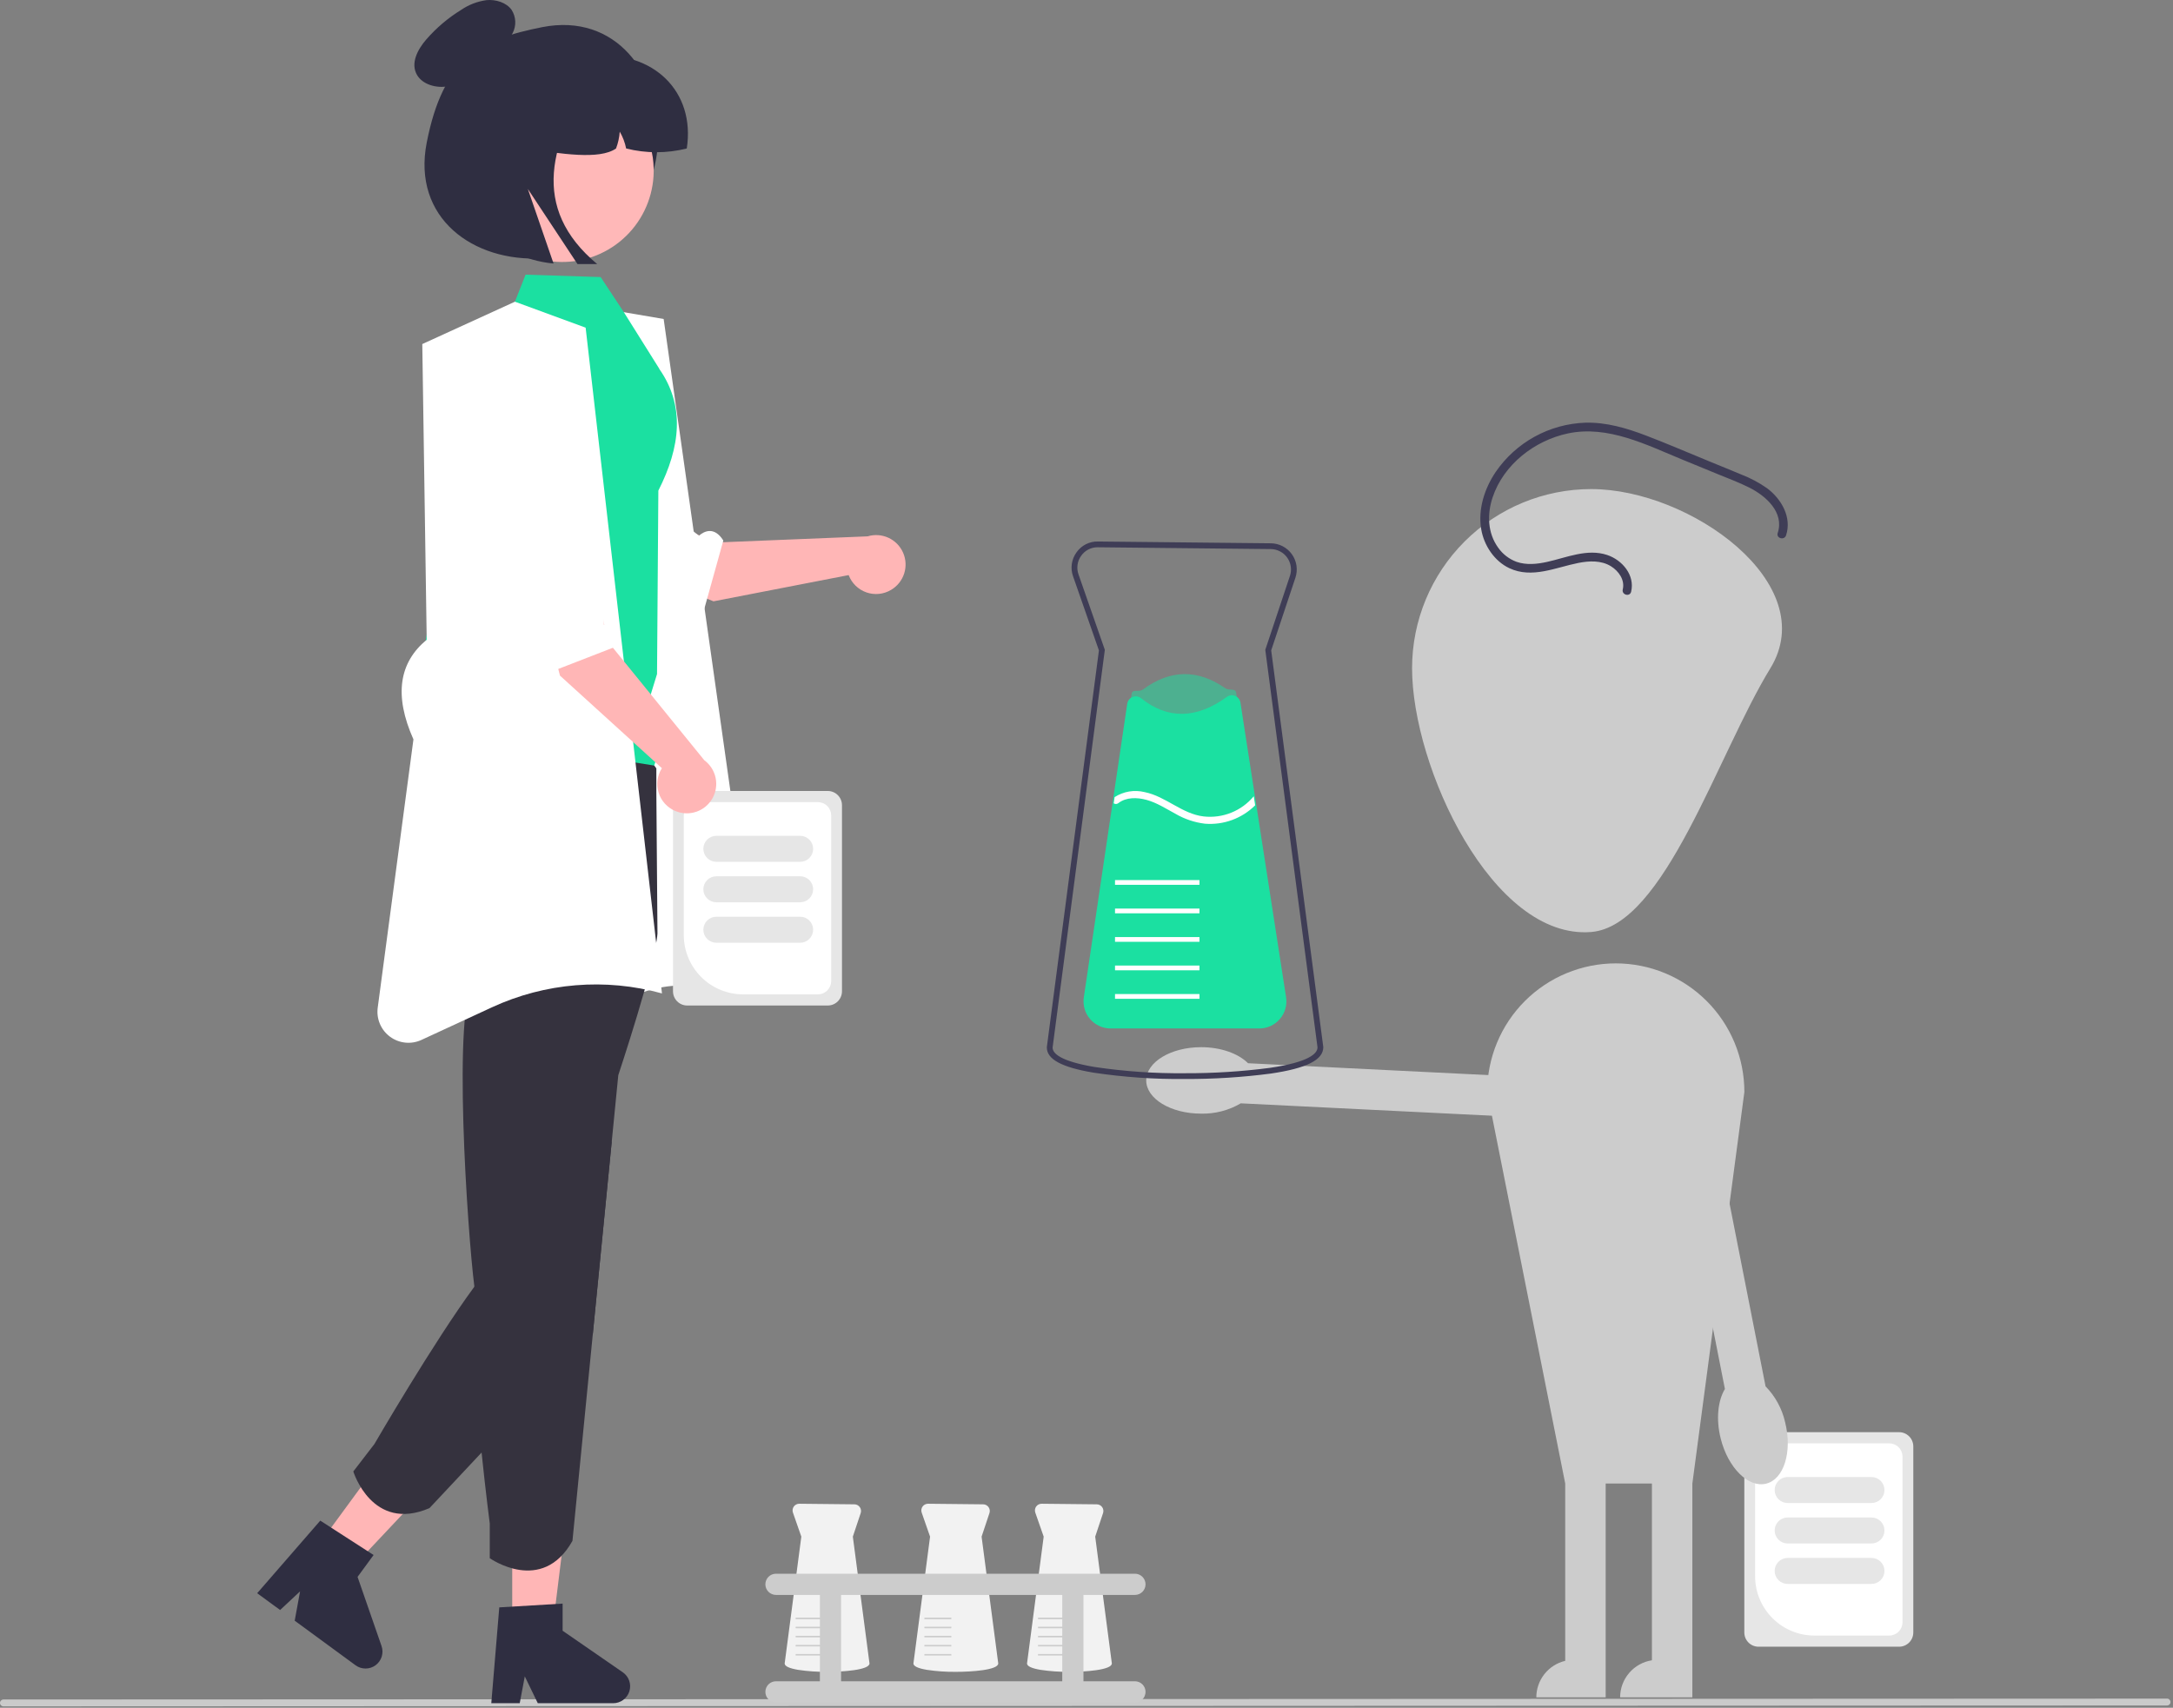 <svg width="752" height="591" viewBox="0 0 752 591" fill="none" xmlns="http://www.w3.org/2000/svg">
<rect x="0" y="0" width="752" height="591" fill="#808080" stroke="none"/>
<g clip-path="url(#clip0_3_2)">
<path d="M749.941 590.205L1.191 590.512C0.875 590.511 0.574 590.385 0.351 590.162C0.128 589.939 0.003 589.637 0.003 589.322C0.003 589.006 0.128 588.704 0.351 588.481C0.574 588.258 0.875 588.132 1.191 588.131L749.941 587.823C750.256 587.824 750.558 587.95 750.78 588.173C751.003 588.397 751.128 588.699 751.128 589.014C751.128 589.329 751.003 589.632 750.78 589.855C750.558 590.078 750.256 590.204 749.941 590.205V590.205Z" fill="#CACACA"/>
<path d="M603.649 564.947V500.538C603.651 499.234 604.169 497.984 605.091 497.063C606.013 496.141 607.263 495.622 608.566 495.621H657.21C658.513 495.622 659.763 496.141 660.685 497.063C661.607 497.984 662.125 499.234 662.127 500.538V564.947C662.125 566.251 661.607 567.501 660.685 568.423C659.763 569.344 658.513 569.863 657.21 569.865H608.566C607.263 569.863 606.013 569.344 605.091 568.423C604.169 567.501 603.651 566.251 603.649 564.947Z" fill="#E6E6E6"/>
<path d="M607.381 545.493V504.085C607.382 502.864 607.868 501.693 608.731 500.83C609.594 499.967 610.765 499.481 611.986 499.48H653.79C655.011 499.481 656.182 499.967 657.045 500.83C657.909 501.693 658.394 502.864 658.396 504.085V561.4C658.394 562.621 657.909 563.792 657.045 564.655C656.182 565.519 655.011 566.004 653.79 566.005H627.893C622.455 565.999 617.241 563.836 613.395 559.991C609.55 556.145 607.387 550.931 607.381 545.493V545.493Z" fill="white"/>
<path d="M614.149 515.638C614.151 514.445 614.625 513.302 615.469 512.458C616.312 511.614 617.456 511.14 618.649 511.138H647.649C648.843 511.138 649.987 511.613 650.831 512.456C651.675 513.3 652.149 514.445 652.149 515.638C652.149 516.832 651.675 517.977 650.831 518.82C649.987 519.664 648.843 520.138 647.649 520.138H618.649C617.456 520.137 616.312 519.663 615.469 518.819C614.625 517.975 614.151 516.832 614.149 515.638V515.638Z" fill="#E6E6E6"/>
<path d="M614.149 529.638C614.151 528.445 614.625 527.302 615.469 526.458C616.312 525.614 617.456 525.14 618.649 525.138H647.649C648.843 525.138 649.987 525.613 650.831 526.456C651.675 527.3 652.149 528.445 652.149 529.638C652.149 530.832 651.675 531.977 650.831 532.82C649.987 533.664 648.843 534.138 647.649 534.138H618.649C617.456 534.137 616.312 533.663 615.469 532.819C614.625 531.975 614.151 530.832 614.149 529.638V529.638Z" fill="#E6E6E6"/>
<path d="M614.149 543.638C614.151 542.445 614.625 541.302 615.469 540.458C616.312 539.614 617.456 539.14 618.649 539.138H647.649C648.843 539.138 649.987 539.613 650.831 540.456C651.675 541.3 652.149 542.445 652.149 543.638C652.149 544.832 651.675 545.977 650.831 546.82C649.987 547.664 648.843 548.138 647.649 548.138H618.649C617.456 548.137 616.312 547.663 615.469 546.819C614.625 545.975 614.151 544.832 614.149 543.638V543.638Z" fill="#E6E6E6"/>
<path d="M612.668 231.249C594.346 261.164 576.096 320.446 550.668 322.527C516.54 325.321 488.668 265.491 488.668 231.249C488.668 214.806 495.2 199.036 506.827 187.409C518.454 175.782 534.224 169.249 550.668 169.249C584.909 169.249 630.552 202.049 612.668 231.249Z" fill="#CCCCCC"/>
<path d="M559.168 333.388H559.168C553.324 333.388 547.537 334.539 542.138 336.776C536.739 339.012 531.834 342.29 527.701 346.422C523.569 350.554 520.291 355.46 518.055 360.859C515.819 366.258 514.668 372.044 514.668 377.888L541.668 513.388V574.75C538.822 575.424 536.287 577.038 534.472 579.332C532.657 581.625 531.669 584.464 531.668 587.388H555.668V513.388H571.668V574.558C568.605 575.033 565.813 576.587 563.796 578.94C561.779 581.293 560.669 584.289 560.668 587.388H585.668V513.388L603.668 377.888C603.668 372.044 602.517 366.258 600.28 360.859C598.044 355.46 594.766 350.554 590.634 346.422C586.502 342.29 581.596 339.012 576.197 336.776C570.798 334.539 565.011 333.388 559.168 333.388V333.388Z" fill="#CCCCCC"/>
<path d="M431.909 367.943C428.579 364.618 422.561 362.388 415.668 362.388C405.174 362.388 396.668 367.537 396.668 373.888C396.668 380.24 405.174 385.388 415.668 385.388C420.522 385.496 425.31 384.24 429.487 381.764L429.482 381.823L534.074 386.987L535.468 373.056L431.909 367.943Z" fill="#CCCCCC"/>
<path d="M596.929 480.668C594.506 484.703 593.796 491.081 595.46 497.771C597.994 507.954 605.044 514.966 611.207 513.432C617.371 511.899 620.313 502.401 617.78 492.218C616.712 487.481 614.337 483.138 610.926 479.682L610.984 479.673L590.742 376.928L576.888 378.939L596.929 480.668Z" fill="#CCCCCC"/>
<path d="M564.476 204.777C565.859 199.039 561.415 193.802 556.185 192.055C549.275 189.747 542.052 192.988 535.346 194.462C531.889 195.222 528.226 195.603 524.815 194.422C522.269 193.481 520.067 191.792 518.499 189.577C514.779 184.468 514.591 177.961 516.543 172.118C520.349 160.722 531.087 152.423 542.63 149.987C556.474 147.067 569.876 153.988 582.33 159.102L594.351 164.037C598.03 165.547 601.792 166.94 605.351 168.724C611.068 171.589 617.553 177.296 615.205 184.461C614.602 186.3 617.498 187.088 618.097 185.259C620.154 178.984 616.461 172.664 611.526 168.964C608.772 167.029 605.791 165.439 602.649 164.231C599.082 162.731 595.492 161.285 591.912 159.815C584.503 156.773 577.132 153.598 569.652 150.735C562.94 148.166 555.853 146.066 548.595 146.277C542.457 146.499 536.458 148.156 531.077 151.115C525.696 154.074 521.083 158.254 517.61 163.319C513.732 169.074 511.429 176.196 512.6 183.153C513.54 188.734 517.136 194.189 522.341 196.63C530.175 200.303 538.341 196.377 546.156 194.822C549.914 194.074 554.109 193.861 557.487 195.954C560.179 197.622 562.374 200.699 561.583 203.98C561.131 205.856 564.024 206.656 564.476 204.777L564.476 204.777Z" fill="#3F3D56"/>
<path d="M410.109 373.4C399.492 373.507 388.884 372.771 378.383 371.2C367.392 369.339 362.272 366.572 362.272 362.488L362.279 362.326L380.299 225.09L371.343 199.418C370.856 198.048 370.71 196.58 370.918 195.141C371.126 193.702 371.682 192.336 372.537 191.16C373.371 189.962 374.49 188.989 375.793 188.331C377.097 187.673 378.544 187.35 380.003 187.391L439.811 188.014C441.236 188.028 442.638 188.38 443.902 189.039C445.166 189.699 446.256 190.648 447.084 191.808C447.911 192.969 448.453 194.309 448.664 195.719C448.875 197.129 448.751 198.569 448.299 199.922L439.916 225.073L457.942 362.316V362.382C457.944 366.804 452.176 369.691 439.791 371.519C429.95 372.806 420.033 373.434 410.109 373.4V373.4ZM379.801 189.389C378.694 189.388 377.603 189.655 376.621 190.166C375.639 190.678 374.796 191.419 374.162 192.327C373.496 193.243 373.063 194.307 372.901 195.428C372.739 196.549 372.852 197.692 373.232 198.759L382.344 224.88L382.313 225.115L364.27 362.509L364.271 362.542C364.272 364.448 366.778 367.208 378.717 369.227C389.107 370.78 399.604 371.507 410.109 371.4C419.936 371.435 429.754 370.813 439.499 369.541C453.091 367.535 455.943 364.569 455.942 362.435L437.873 224.877L446.402 199.289C446.753 198.235 446.85 197.114 446.686 196.016C446.521 194.917 446.1 193.874 445.455 192.969C444.81 192.065 443.961 191.326 442.977 190.813C441.992 190.299 440.9 190.025 439.79 190.014L379.969 189.391C379.913 189.389 379.857 189.389 379.801 189.389Z" fill="#3F3D56"/>
<path opacity="0.5" d="M444.209 345.678H376.008L386.82 272.571L387.114 270.556L391.618 240.122C391.893 238.265 394.03 239.707 395.541 238.594C404.924 231.685 414.419 231.484 423.996 238.144C425.477 239.173 427.522 237.969 427.798 239.75L432.529 270.277L432.987 273.23L444.209 345.678Z" fill="#1BE0A1"/>
<path d="M435.792 355.915H384.353C383.004 355.915 381.672 355.624 380.446 355.063C379.22 354.501 378.129 353.682 377.248 352.661C376.367 351.64 375.716 350.441 375.34 349.146C374.964 347.851 374.872 346.49 375.069 345.156L390.098 243.529C390.175 243.009 390.389 242.519 390.717 242.109C391.044 241.698 391.475 241.381 391.964 241.191C392.454 241 392.985 240.942 393.504 241.022C394.023 241.103 394.512 241.319 394.921 241.649C404.08 248.986 414.063 248.821 424.591 241.16C424.999 240.862 425.478 240.674 425.98 240.616C426.482 240.557 426.991 240.63 427.457 240.826C427.933 241.022 428.35 241.337 428.667 241.741C428.985 242.145 429.192 242.625 429.27 243.133L445.066 345.093C445.273 346.431 445.189 347.798 444.818 349.1C444.447 350.402 443.799 351.609 442.918 352.637C442.037 353.665 440.944 354.49 439.713 355.056C438.483 355.622 437.146 355.915 435.792 355.915V355.915Z" fill="#1BE0A1"/>
<path d="M415.094 344H385.869V345.643H415.094V344Z" fill="white"/>
<path d="M415.094 334.14H385.869V335.783H415.094V334.14Z" fill="white"/>
<path d="M415.094 324.28H385.869V325.923H415.094V324.28Z" fill="white"/>
<path d="M415.094 314.419H385.869V316.063H415.094V314.419Z" fill="white"/>
<path d="M415.094 304.559H385.869V306.202H415.094V304.559Z" fill="white"/>
<path d="M434.365 278.692C432.098 280.943 429.372 282.677 426.372 283.774C423.372 284.872 420.17 285.308 416.986 285.052C413.414 284.62 409.967 283.465 406.855 281.658C403.56 279.892 400.372 277.78 396.723 276.794C393.527 275.931 389.739 275.816 386.994 277.952C386.77 278.126 386.496 278.224 386.212 278.231C385.929 278.239 385.65 278.155 385.417 277.994L385.729 275.857C387.253 274.87 388.963 274.207 390.754 273.908C392.545 273.61 394.378 273.683 396.14 274.123C403.469 275.602 409.032 281.667 416.542 282.538C419.782 282.902 423.062 282.456 426.086 281.24C429.111 280.024 431.787 278.075 433.872 275.57L433.88 275.561L434.365 278.692Z" fill="white"/>
<path d="M227.668 49.388C226.652 71.456 209.721 88.092 187.668 89.388C163.82 90.79 142.564 75.481 147.668 49.388C153.351 20.332 165.994 13.649 187.668 9.388C213.067 4.395 228.765 25.544 227.668 49.388Z" fill="#2F2E41"/>
<path d="M308.359 204.143C307.087 204.901 305.663 205.371 304.19 205.52C302.716 205.668 301.227 205.492 299.829 205.003C298.431 204.514 297.157 203.724 296.097 202.69C295.036 201.655 294.216 200.401 293.693 199.015L246.916 208.095L201.167 189.363L212.846 170.677L246.952 187.777L300.245 185.609C302.631 184.885 305.201 185.062 307.466 186.105C309.731 187.149 311.534 188.987 312.534 191.272C313.535 193.557 313.662 196.129 312.893 198.501C312.123 200.873 310.51 202.881 308.359 204.143V204.143Z" fill="#FFB6B6"/>
<path d="M164.514 166.204C164.514 166.204 161.375 170.54 171.695 175.241C179.958 179.004 224.336 203.018 236.782 205.02C236.906 206.783 237.614 208.454 238.792 209.77C239.971 211.086 241.554 211.973 243.292 212.29L250.319 187.05C247.154 182.028 243.638 183.857 241.876 185.385L228.219 174.624L190.63 150.914L166.728 163.031L164.514 166.204Z" fill="white"/>
<path d="M229.668 110.388L212.195 107.411L180.14 122.064L162.14 371.064L218.667 344.922C227.777 340.709 238.088 339.865 247.762 342.542V342.542C249.429 343.003 251.184 343.042 252.87 342.655C254.555 342.269 256.118 341.469 257.418 340.328C258.717 339.187 259.712 337.74 260.313 336.118C260.914 334.497 261.102 332.751 260.86 331.039L229.668 110.388Z" fill="white"/>
<path d="M177.261 565.646H190.98L197.508 512.732H177.261V565.646Z" fill="#FFB6B6"/>
<path d="M170.02 589.415H179.858L181.614 580.127L186.112 589.415H212.205C213.456 589.415 214.674 589.015 215.681 588.274C216.688 587.533 217.433 586.489 217.805 585.295C218.177 584.101 218.158 582.819 217.75 581.637C217.342 580.454 216.567 579.433 215.538 578.723L194.701 564.332V554.942L172.784 556.25L170.02 589.415Z" fill="#2F2E41"/>
<path d="M108.894 536.454L119.96 544.562L156.5 505.738L140.168 493.771L108.894 536.454Z" fill="#FFB6B6"/>
<path d="M89.004 551.347L96.94 557.162L103.846 550.708L101.985 560.858L123.032 576.28C124.041 577.019 125.26 577.417 126.51 577.414C127.761 577.412 128.978 577.01 129.984 576.267C130.99 575.524 131.732 574.478 132.102 573.283C132.472 572.089 132.45 570.807 132.04 569.625L123.738 545.702L129.288 538.127L110.835 526.229L89.004 551.347Z" fill="#2F2E41"/>
<path d="M227.528 323.078C226.768 333.618 213.968 372.078 213.968 372.078L211.678 395.338L205.158 461.608L198.108 533.228C187.568 552.058 169.488 539.228 169.488 539.228V527.228C169.488 527.228 168.078 516.398 166.658 502.668C164.558 482.478 162.428 456.008 164.668 448.388C164.447 447.358 164.28 446.316 164.168 445.268C161.868 427.428 156.268 347.448 164.268 338.898C152.194 326.87 144.856 310.895 143.598 293.898C143.418 291.428 143.268 288.838 143.178 286.148C142.568 269.148 154.178 249.228 158.718 242.148C159.818 240.428 159.223 237.589 159.223 237.589L225.713 263.969L227.138 265.908V274.178L227.528 323.078Z" fill="#35323E"/>
<path d="M211.678 395.338L205.158 461.608L166.658 502.668L148.618 521.908C128.788 530.408 122.268 509.218 122.268 509.218L129.578 499.708C129.578 499.708 150.098 464.358 164.168 445.268C168.058 439.998 171.458 435.958 173.788 434.258C179.048 430.438 194.938 409.678 209.858 389.398L211.678 395.338Z" fill="#35323E"/>
<path d="M141.715 240.091C141.786 241.563 142.09 243.014 142.615 244.391C142.675 244.561 142.735 244.721 142.805 244.891C144.039 247.841 146.23 250.289 149.025 251.841C149.848 252.305 150.716 252.683 151.615 252.971L159.405 254.221L226.395 264.931L229.085 256.841L224.015 244.161L227.375 233.261L227.832 169.781C235.536 154.63 237.087 140.373 228.135 127.641V127.561L215.965 108.151L207.865 95.881L181.885 95.051L178.195 104.411L170.905 108.771C154.745 118.431 148.925 136.121 149.275 154.951C154.845 176.521 150.745 200.501 146.595 226.211L143.205 232.991C142.106 235.19 141.593 237.636 141.715 240.091Z" fill="#1BE0A1"/>
<path opacity="0.2" d="M141.715 240.091C141.786 241.563 142.09 243.014 142.615 244.391L149.025 251.841C149.848 252.305 150.716 252.683 151.615 252.971L159.405 254.221L148.135 233.031L172.905 178.801L141.715 240.091Z" fill="black"/>
<path d="M202.668 113.388L178.195 104.411L146.14 119.064L147.668 221.388C138.156 229.24 136.24 240.557 143.077 255.869L130.715 348.724C130.461 350.628 130.724 352.566 131.475 354.333C132.226 356.101 133.438 357.635 134.985 358.775C136.531 359.914 138.355 360.617 140.266 360.811C142.177 361.004 144.105 360.681 145.849 359.875L170.237 348.596C188.664 340.074 209.518 338.367 229.085 343.781V343.781L202.668 113.388Z" fill="white"/>
<path d="M163.224 63.316C164.363 71.626 168.755 79.144 175.434 84.217C182.113 89.291 190.533 91.506 198.845 90.375C207.156 89.244 214.678 84.859 219.758 78.185C224.839 71.51 227.062 63.092 225.939 54.78L225.877 54.331C224.566 46.13 220.084 38.774 213.397 33.848C206.711 28.922 198.356 26.823 190.136 28.002C181.915 29.18 174.487 33.544 169.454 40.15C164.421 46.756 162.187 55.076 163.233 63.314L163.224 63.316Z" fill="#FFB8B8"/>
<path d="M237.668 51.388C230.78 53.111 223.575 53.111 216.688 51.388C216.277 49.332 215.526 47.358 214.468 45.548C214.333 47.548 213.901 49.516 213.188 51.388C207.411 55.393 194.325 53.21 181.668 51.388V19.388H205.668C225.984 17.567 240.728 31.612 237.668 51.388Z" fill="#2F2E41"/>
<path d="M177.045 3.409C175.22 0.866 171.617 -0.244 168.383 0.045C165.219 0.473 162.198 1.634 159.562 3.437C155.053 6.215 150.991 9.662 147.516 13.659C144.518 17.122 141.974 21.921 144.324 25.946C146.285 29.304 151.075 30.603 155.05 29.856C159.024 29.109 162.347 26.775 165.424 24.403C168.502 22.03 171.573 19.502 175.37 18.236L172.308 17.994C174.39 16.104 176.129 13.866 177.447 11.382C178.081 10.133 178.378 8.74 178.307 7.342C178.237 5.943 177.801 4.587 177.045 3.409V3.409Z" fill="#2F2E41"/>
<path d="M206.668 24.388H180.92C173.957 24.388 167.28 27.154 162.357 32.077C157.433 37.001 154.668 43.678 154.668 50.64V50.64C154.669 60.781 158.451 70.556 165.274 78.057C172.098 85.558 181.474 90.245 191.569 91.202L182.668 65.388L199.853 91.388H206.668C183.426 71.995 189.944 48.837 206.668 24.388Z" fill="#2F2E41"/>
<path d="M286.224 578.56C282.87 578.594 279.518 578.362 276.201 577.866C273.112 577.344 271.546 576.602 271.546 575.661L271.547 575.644L277.309 531.772L274.407 523.453C274.285 523.103 274.249 522.73 274.302 522.364C274.355 521.998 274.496 521.65 274.711 521.349C274.927 521.049 275.212 520.805 275.542 520.637C275.872 520.47 276.238 520.385 276.608 520.389L295.692 520.588C296.055 520.591 296.413 520.681 296.734 520.849C297.056 521.017 297.334 521.259 297.545 521.555C297.756 521.85 297.894 522.192 297.948 522.551C298.001 522.91 297.97 523.277 297.855 523.621L295.138 531.771L300.901 575.644C300.902 577.95 291.675 578.56 286.224 578.56Z" fill="#F2F2F2"/>
<path d="M284.669 572.385H275.346V572.909H284.669V572.385Z" fill="#CCCCCC"/>
<path d="M284.669 569.239H275.346V569.763H284.669V569.239Z" fill="#CCCCCC"/>
<path d="M284.669 566.094H275.346V566.618H284.669V566.094Z" fill="#CCCCCC"/>
<path d="M284.669 562.949H275.346V563.473H284.669V562.949Z" fill="#CCCCCC"/>
<path d="M284.669 559.803H275.346V560.328H284.669V559.803Z" fill="#CCCCCC"/>
<path d="M370.098 578.56C366.743 578.594 363.392 578.362 360.075 577.866C356.986 577.344 355.42 576.602 355.42 575.661L355.421 575.644L361.183 531.772L358.281 523.453C358.159 523.103 358.123 522.73 358.176 522.364C358.229 521.998 358.369 521.65 358.585 521.349C358.801 521.049 359.086 520.805 359.416 520.637C359.746 520.47 360.111 520.385 360.481 520.389L379.566 520.588C379.929 520.591 380.286 520.681 380.608 520.849C380.93 521.017 381.208 521.259 381.419 521.555C381.63 521.85 381.767 522.192 381.821 522.551C381.875 522.91 381.843 523.277 381.728 523.621L379.012 531.771L384.774 575.644C384.775 577.95 375.549 578.56 370.098 578.56Z" fill="#F2F2F2"/>
<path d="M368.542 572.385H359.22V572.909H368.542V572.385Z" fill="#CCCCCC"/>
<path d="M368.542 569.239H359.22V569.763H368.542V569.239Z" fill="#CCCCCC"/>
<path d="M368.542 566.094H359.22V566.618H368.542V566.094Z" fill="#CCCCCC"/>
<path d="M368.542 562.949H359.22V563.473H368.542V562.949Z" fill="#CCCCCC"/>
<path d="M368.542 559.803H359.22V560.328H368.542V559.803Z" fill="#CCCCCC"/>
<path d="M330.782 578.56C327.428 578.594 324.076 578.362 320.759 577.866C317.67 577.344 316.104 576.602 316.104 575.661L316.105 575.644L321.867 531.772L318.965 523.453C318.843 523.103 318.807 522.73 318.86 522.364C318.913 521.998 319.053 521.65 319.269 521.349C319.485 521.049 319.77 520.805 320.1 520.637C320.43 520.47 320.796 520.385 321.165 520.389L340.25 520.588C340.613 520.591 340.97 520.681 341.292 520.849C341.614 521.017 341.892 521.259 342.103 521.555C342.314 521.85 342.452 522.192 342.505 522.551C342.559 522.91 342.528 523.277 342.413 523.621L339.696 531.771L345.458 575.644C345.46 577.95 336.233 578.56 330.782 578.56Z" fill="#F2F2F2"/>
<path d="M329.227 572.385H319.904V572.909H329.227V572.385Z" fill="#CCCCCC"/>
<path d="M329.227 569.239H319.904V569.763H329.227V569.239Z" fill="#CCCCCC"/>
<path d="M329.227 566.094H319.904V566.618H329.227V566.094Z" fill="#CCCCCC"/>
<path d="M329.227 562.949H319.904V563.473H329.227V562.949Z" fill="#CCCCCC"/>
<path d="M329.227 559.803H319.904V560.328H329.227V559.803Z" fill="#CCCCCC"/>
<path d="M392.77 581.82H374.946V551.94H392.77C393.742 551.939 394.674 551.551 395.36 550.863C396.047 550.175 396.433 549.243 396.433 548.271C396.433 547.299 396.047 546.366 395.36 545.678C394.674 544.99 393.742 544.603 392.77 544.601H268.532C267.56 544.603 266.628 544.99 265.941 545.678C265.254 546.366 264.868 547.299 264.868 548.271C264.868 549.243 265.254 550.175 265.941 550.863C266.628 551.551 267.56 551.939 268.532 551.94H283.734V581.82H268.532C267.56 581.822 266.628 582.209 265.941 582.897C265.254 583.585 264.868 584.518 264.868 585.49C264.868 586.462 265.254 587.394 265.941 588.082C266.628 588.77 267.56 589.158 268.532 589.159H392.77C393.742 589.158 394.674 588.77 395.36 588.082C396.047 587.394 396.433 586.462 396.433 585.49C396.433 584.518 396.047 583.585 395.36 582.897C394.674 582.209 393.742 581.822 392.77 581.82ZM291.073 581.82V551.94H367.608V581.82H291.073Z" fill="#CCCCCC"/>
<path d="M232.902 343.052V278.642C232.904 277.339 233.422 276.089 234.344 275.167C235.266 274.245 236.516 273.727 237.819 273.725H286.463C287.766 273.727 289.016 274.245 289.938 275.167C290.86 276.089 291.378 277.339 291.38 278.642V343.052C291.378 344.356 290.86 345.605 289.938 346.527C289.016 347.449 287.766 347.968 286.463 347.969H237.819C236.516 347.968 235.266 347.449 234.344 346.527C233.422 345.605 232.904 344.356 232.902 343.052V343.052Z" fill="#E6E6E6"/>
<path d="M236.634 323.598V282.189C236.635 280.968 237.121 279.798 237.984 278.935C238.847 278.071 240.018 277.586 241.239 277.584H283.043C284.264 277.586 285.435 278.071 286.298 278.935C287.162 279.798 287.647 280.968 287.649 282.189V339.505C287.647 340.726 287.162 341.896 286.298 342.76C285.435 343.623 284.264 344.109 283.043 344.11H257.146C251.708 344.104 246.494 341.941 242.648 338.095C238.803 334.25 236.64 329.036 236.634 323.598Z" fill="white"/>
<path d="M243.402 293.743C243.404 292.55 243.878 291.406 244.722 290.562C245.565 289.719 246.709 289.244 247.902 289.243H276.902C278.096 289.243 279.24 289.717 280.084 290.561C280.928 291.405 281.402 292.55 281.402 293.743C281.402 294.936 280.928 296.081 280.084 296.925C279.24 297.769 278.096 298.243 276.902 298.243H247.902C246.709 298.242 245.565 297.767 244.722 296.924C243.878 296.08 243.404 294.936 243.402 293.743Z" fill="#E6E6E6"/>
<path d="M243.402 307.743C243.404 306.55 243.878 305.406 244.722 304.562C245.565 303.719 246.709 303.244 247.902 303.243H276.902C278.096 303.243 279.24 303.717 280.084 304.561C280.928 305.405 281.402 306.55 281.402 307.743C281.402 308.936 280.928 310.081 280.084 310.925C279.24 311.769 278.096 312.243 276.902 312.243H247.902C246.709 312.242 245.565 311.767 244.722 310.924C243.878 310.08 243.404 308.936 243.402 307.743Z" fill="#E6E6E6"/>
<path d="M243.402 321.743C243.404 320.55 243.878 319.406 244.722 318.562C245.565 317.719 246.709 317.244 247.902 317.243H276.902C278.096 317.243 279.24 317.717 280.084 318.561C280.928 319.405 281.402 320.55 281.402 321.743C281.402 322.936 280.928 324.081 280.084 324.925C279.24 325.769 278.096 326.243 276.902 326.243H247.902C246.709 326.242 245.565 325.767 244.722 324.924C243.878 324.08 243.404 322.936 243.402 321.743Z" fill="#E6E6E6"/>
<path d="M233.727 280.664C232.358 280.098 231.13 279.239 230.129 278.147C229.128 277.055 228.379 275.757 227.933 274.344C227.488 272.931 227.358 271.438 227.553 269.97C227.747 268.501 228.261 267.093 229.059 265.845L193.789 233.805L181.416 185.943L203.375 184.116L210.087 221.674L243.719 263.07C245.728 264.549 247.124 266.713 247.643 269.152C248.163 271.592 247.769 274.137 246.538 276.305C245.306 278.474 243.322 280.115 240.961 280.918C238.6 281.722 236.026 281.631 233.727 280.664V280.664Z" fill="#FFB6B6"/>
<path d="M178.032 142.719C178.032 142.719 172.68 142.798 175.091 153.88C177.021 162.752 184.343 212.677 190.186 223.846C188.849 225 187.934 226.567 187.585 228.299C187.236 230.031 187.473 231.83 188.259 233.412L212.685 223.936C214.814 218.395 211.244 216.672 208.966 216.175L209.413 198.794L205.911 154.49L181.9 142.593L178.032 142.719Z" fill="white"/>
</g>
<defs>
<clipPath id="clip0_3_2">
<rect width="751.131" height="590.512" fill="white"/>
</clipPath>
</defs>
</svg>
